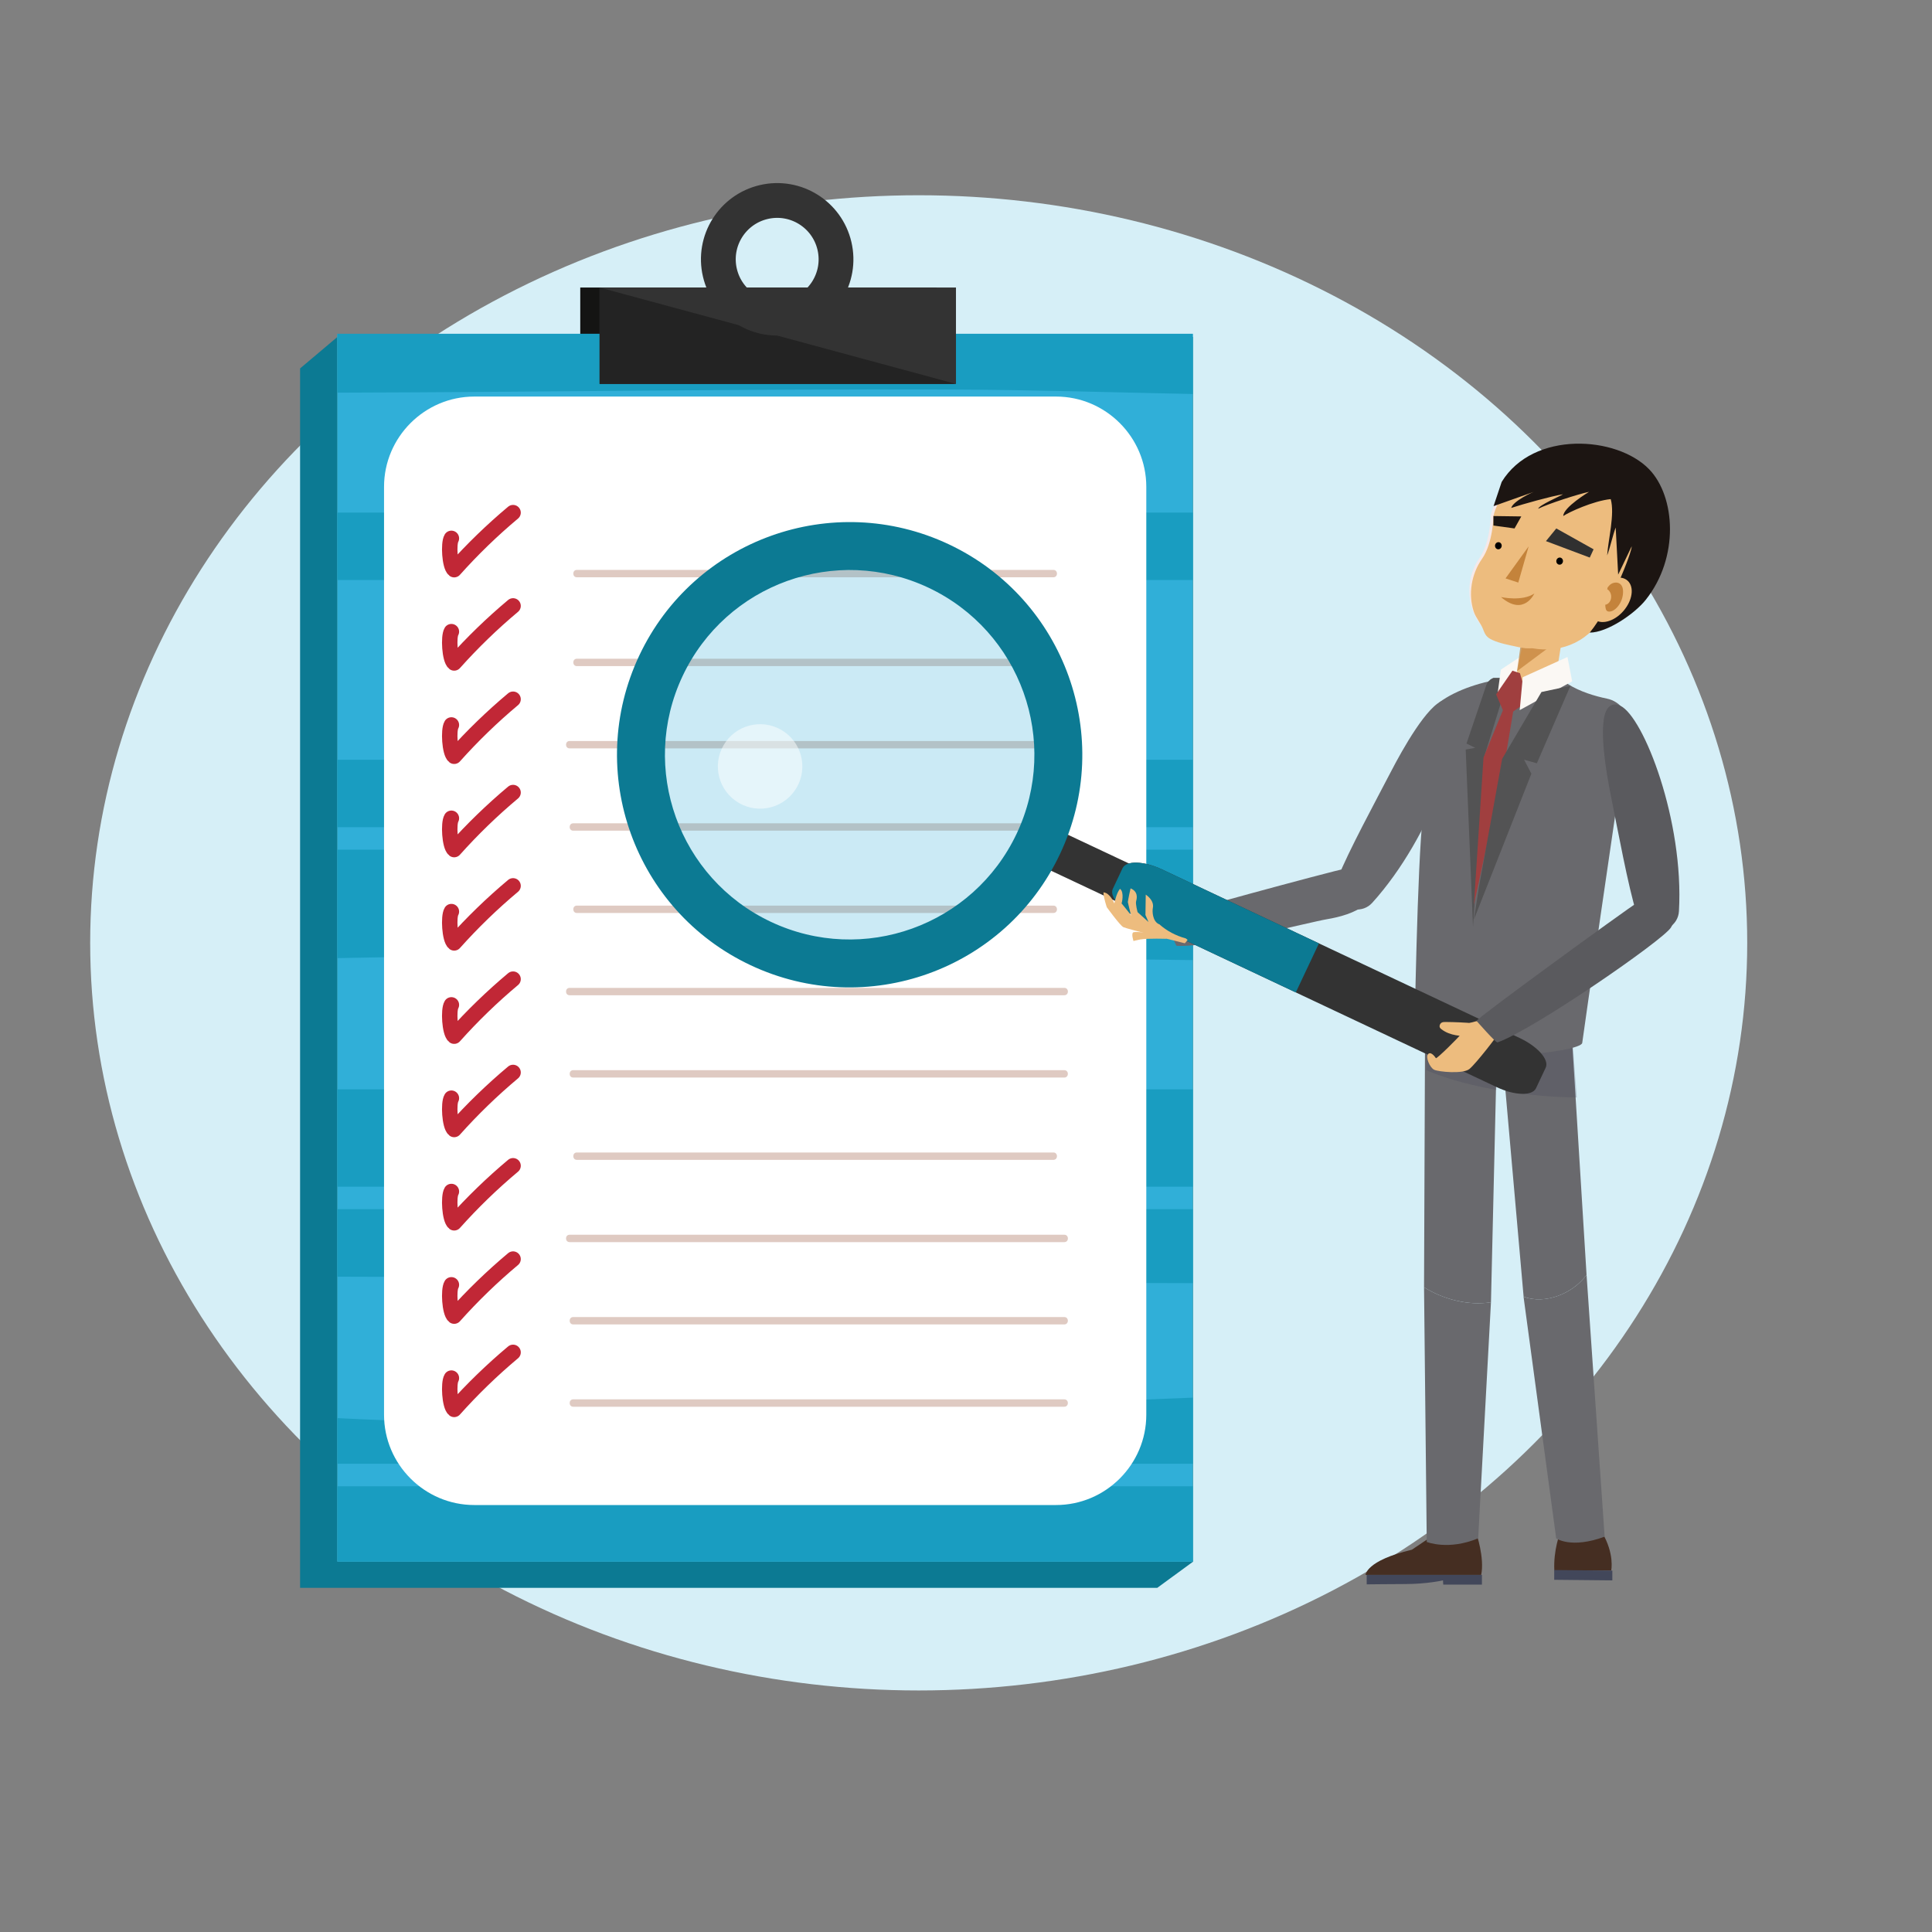 <?xml version="1.0" encoding="utf-8"?>
<!-- Generator: Adobe Illustrator 23.0.6, SVG Export Plug-In . SVG Version: 6.00 Build 0)  -->
<svg version="1.1" id="OBJECTS" xmlns="http://www.w3.org/2000/svg" xmlns:xlink="http://www.w3.org/1999/xlink" x="0px" y="0px"
	 viewBox="0 0 500 500" style="enable-background:new 0 0 500 500;" xml:space="preserve">
<rect x="0" y="0" width="500" height="500" fill="#808080" stroke="none"/>
<ellipse style="fill:#D6EFF7;" cx="237.76" cy="244.01" rx="214.42" ry="193.48"/>
<g>
	
		<rect x="150.17" y="74.41" transform="matrix(-1 -1.224647e-16 1.224647e-16 -1 392.569 173.772)" style="fill:#141413;" width="92.23" height="24.95"/>
	<g>
		<polygon style="fill:#0C7A93;" points="77.66,410.94 299.49,410.94 308.8,404.13 308.8,87.21 87.31,87.21 77.66,95.35 		"/>
		
			<rect x="87.31" y="87.21" transform="matrix(-1 -1.224647e-16 1.224647e-16 -1 396.118 491.339)" style="fill:#5AA4AB;" width="221.49" height="316.92"/>
		<g>
			<g>
				
					<rect x="101.69" y="112.27" transform="matrix(1 -3.706626e-03 3.706626e-03 1 -0.91 0.74)" style="fill:#F7F9F8;" width="194.91" height="267.12"/>
			</g>
		</g>
		<g>
			<rect x="87.31" y="86.39" style="fill:#30AFD8;" width="221.38" height="317.74"/>
			<g>
				<path style="fill:#199DC1;" d="M245.75,100.81c20.99,0.07,41.97,0.73,62.94,1.16V86.39H87.31v15.23
					C140.13,101.48,192.94,100.64,245.75,100.81z"/>
				<rect x="87.31" y="132.66" style="fill:#199DC1;" width="221.38" height="17.45"/>
				<path style="fill:#199DC1;" d="M308.7,248.47v-28.58H87.31v28.07C161.1,246.43,234.9,247.69,308.7,248.47z"/>
				<rect x="87.31" y="281.92" style="fill:#199DC1;" width="221.38" height="25.2"/>
				<path style="fill:#199DC1;" d="M252.59,331.84c18.7,0.18,37.4,0.16,56.1,0.24v-19.15H87.31v17.48
					C142.41,330.5,197.5,331.3,252.59,331.84z"/>
				<path style="fill:#199DC1;" d="M308.7,378.83v-17.12c-12.84,0.48-25.68,1.02-38.51,1.62c-60.91,2.83-121.94,6.81-182.88,3.68
					v11.82H308.7z"/>
				<rect x="87.31" y="384.65" style="fill:#199DC1;" width="221.38" height="19.48"/>
				<rect x="87.31" y="196.63" style="fill:#199DC1;" width="221.38" height="17.45"/>
			</g>
			<path style="fill:#FFFFFF;" d="M273.31,389.5H122.74c-12.84,0-23.35-10.51-23.35-23.35V125.98c0-12.84,10.51-23.35,23.35-23.35
				h150.57c12.84,0,23.35,10.51,23.35,23.35v240.16C296.66,378.99,286.15,389.5,273.31,389.5z"/>
			<g>
				<g>
					
						<path style="fill:none;stroke:#C12736;stroke-width:3.995;stroke-linecap:round;stroke-linejoin:round;stroke-miterlimit:10;" d="
						M116.82,356.65c-0.79,1.29-0.46,7.17,0.72,8.1c4.73-5.29,9.82-10.22,15.24-14.76"/>
				</g>
			</g>
			<g>
				<g>
					
						<path style="fill:none;stroke:#C12736;stroke-width:3.995;stroke-linecap:round;stroke-linejoin:round;stroke-miterlimit:10;" d="
						M116.82,332.51c-0.79,1.29-0.46,7.17,0.72,8.1c4.73-5.29,9.82-10.22,15.24-14.76"/>
				</g>
			</g>
			<g>
				<g>
					
						<path style="fill:none;stroke:#C12736;stroke-width:3.995;stroke-linecap:round;stroke-linejoin:round;stroke-miterlimit:10;" d="
						M116.82,308.36c-0.79,1.29-0.46,7.17,0.72,8.1c4.73-5.29,9.82-10.22,15.24-14.76"/>
				</g>
			</g>
			<g>
				<g>
					
						<path style="fill:none;stroke:#C12736;stroke-width:3.995;stroke-linecap:round;stroke-linejoin:round;stroke-miterlimit:10;" d="
						M116.82,284.21c-0.79,1.29-0.46,7.17,0.72,8.1c4.73-5.29,9.82-10.22,15.24-14.76"/>
				</g>
			</g>
			<g>
				<g>
					
						<path style="fill:none;stroke:#C12736;stroke-width:3.995;stroke-linecap:round;stroke-linejoin:round;stroke-miterlimit:10;" d="
						M116.82,260.06c-0.79,1.29-0.46,7.17,0.72,8.1c4.73-5.29,9.82-10.22,15.24-14.76"/>
				</g>
			</g>
			<g>
				<g>
					
						<path style="fill:none;stroke:#C12736;stroke-width:3.995;stroke-linecap:round;stroke-linejoin:round;stroke-miterlimit:10;" d="
						M116.82,235.92c-0.79,1.29-0.46,7.17,0.72,8.1c4.73-5.29,9.82-10.22,15.24-14.76"/>
				</g>
			</g>
			<g>
				<g>
					
						<path style="fill:none;stroke:#C12736;stroke-width:3.995;stroke-linecap:round;stroke-linejoin:round;stroke-miterlimit:10;" d="
						M116.82,211.77c-0.79,1.29-0.46,7.17,0.72,8.1c4.73-5.29,9.82-10.22,15.24-14.76"/>
				</g>
			</g>
			<g>
				<g>
					
						<path style="fill:none;stroke:#C12736;stroke-width:3.995;stroke-linecap:round;stroke-linejoin:round;stroke-miterlimit:10;" d="
						M116.82,187.62c-0.79,1.29-0.46,7.17,0.72,8.1c4.73-5.29,9.82-10.22,15.24-14.76"/>
				</g>
			</g>
			<g>
				<g>
					
						<path style="fill:none;stroke:#C12736;stroke-width:3.995;stroke-linecap:round;stroke-linejoin:round;stroke-miterlimit:10;" d="
						M116.82,163.47c-0.79,1.29-0.46,7.17,0.72,8.1c4.73-5.29,9.82-10.22,15.24-14.76"/>
				</g>
			</g>
			<g>
				<g>
					
						<path style="fill:none;stroke:#C12736;stroke-width:3.995;stroke-linecap:round;stroke-linejoin:round;stroke-miterlimit:10;" d="
						M116.82,139.33c-0.79,1.29-0.46,7.17,0.72,8.1c4.73-5.29,9.82-10.22,15.24-14.76"/>
				</g>
			</g>
			<g>
				<g>
					<path style="fill:#DFCAC2;" d="M149.29,172.39c41.11,0,82.22,0,123.33,0c1.23,0,1.23-1.91,0-1.91c-41.11,0-82.22,0-123.33,0
						C148.06,170.47,148.06,172.39,149.29,172.39L149.29,172.39z"/>
				</g>
			</g>
			<g>
				<g>
					<path style="fill:#DFCAC2;" d="M149.29,149.4c41.11,0,82.22,0,123.33,0c1.23,0,1.23-1.91,0-1.91c-41.11,0-82.22,0-123.33,0
						C148.06,147.49,148.06,149.4,149.29,149.4L149.29,149.4z"/>
				</g>
			</g>
			<g>
				<g>
					<path style="fill:#DFCAC2;" d="M147.41,193.68c33.25,0,66.5,0,99.75,0c9.43,0,18.86,0,28.29,0c1.23,0,1.23-1.91,0-1.91
						c-33.25,0-66.5,0-99.75,0c-9.43,0-18.86,0-28.29,0C146.18,191.77,146.18,193.68,147.41,193.68L147.41,193.68z"/>
				</g>
			</g>
			<g>
				<g>
					<path style="fill:#DFCAC2;" d="M148.35,214.98c42.36,0,84.73,0,127.09,0c1.23,0,1.23-1.91,0-1.91c-42.36,0-84.73,0-127.09,0
						C147.12,213.07,147.12,214.98,148.35,214.98L148.35,214.98z"/>
				</g>
			</g>
			<g>
				<g>
					<path style="fill:#DFCAC2;" d="M149.29,236.28c41.11,0,82.22,0,123.33,0c1.23,0,1.23-1.91,0-1.91c-41.11,0-82.22,0-123.33,0
						C148.06,234.37,148.06,236.28,149.29,236.28L149.29,236.28z"/>
				</g>
			</g>
			<g>
				<g>
					<path style="fill:#DFCAC2;" d="M147.41,257.57c33.25,0,66.5,0,99.75,0c9.43,0,18.86,0,28.29,0c1.23,0,1.23-1.91,0-1.91
						c-33.25,0-66.5,0-99.75,0c-9.43,0-18.86,0-28.29,0C146.18,255.66,146.18,257.57,147.41,257.57L147.41,257.57z"/>
				</g>
			</g>
			<g>
				<g>
					<path style="fill:#DFCAC2;" d="M148.35,278.87c42.36,0,84.73,0,127.09,0c1.23,0,1.23-1.91,0-1.91c-42.36,0-84.73,0-127.09,0
						C147.12,276.96,147.12,278.87,148.35,278.87L148.35,278.87z"/>
				</g>
			</g>
			<g>
				<g>
					<path style="fill:#DFCAC2;" d="M149.29,300.17c41.11,0,82.22,0,123.33,0c1.23,0,1.23-1.91,0-1.91c-41.11,0-82.22,0-123.33,0
						C148.06,298.26,148.06,300.17,149.29,300.17L149.29,300.17z"/>
				</g>
			</g>
			<g>
				<g>
					<path style="fill:#DFCAC2;" d="M147.41,321.46c33.25,0,66.5,0,99.75,0c9.43,0,18.86,0,28.29,0c1.23,0,1.23-1.91,0-1.91
						c-33.25,0-66.5,0-99.75,0c-9.43,0-18.86,0-28.29,0C146.18,319.55,146.18,321.46,147.41,321.46L147.41,321.46z"/>
				</g>
			</g>
			<g>
				<g>
					<path style="fill:#DFCAC2;" d="M148.35,342.76c42.36,0,84.73,0,127.09,0c1.23,0,1.23-1.91,0-1.91c-42.36,0-84.73,0-127.09,0
						C147.12,340.85,147.12,342.76,148.35,342.76L148.35,342.76z"/>
				</g>
			</g>
			<g>
				<g>
					<path style="fill:#DFCAC2;" d="M148.35,364.06c42.36,0,84.73,0,127.09,0c1.23,0,1.23-1.91,0-1.91c-42.36,0-84.73,0-127.09,0
						C147.12,362.15,147.12,364.06,148.35,364.06L148.35,364.06z"/>
				</g>
			</g>
		</g>
	</g>
	
		<rect x="155.17" y="74.41" transform="matrix(-1 -1.224647e-16 1.224647e-16 -1 402.575 173.772)" style="fill:#333333;" width="92.23" height="24.95"/>
	<polygon style="fill:#232323;" points="155.17,99.36 247.4,99.36 155.17,74.41 	"/>
	
		<ellipse transform="matrix(0.974 -0.228 0.228 0.974 -9.992 47.668)" style="fill:none;stroke:#333333;stroke-width:9;stroke-miterlimit:10;" cx="201.07" cy="67.03" rx="15.22" ry="15.22"/>
</g>
<g>
	<g>
		<path style="fill:#5884C2;" d="M370.49,260.14c0,0,32.47-1.95,33.75-2.69c0,0,7.85,17.77-15.51,21.52
			C365.37,282.71,370.49,260.14,370.49,260.14z"/>
		<g>
			<path style="fill:#452E22;" d="M402.26,406.47h14.72c0,0,0.94-4.33-2.41-9.95l-10.82,0.17
				C403.76,396.68,401.98,401.12,402.26,406.47z"/>
			<polygon style="fill:#42475A;" points="417.27,409 402.23,408.85 402.23,406.32 417.27,406.47 			"/>
		</g>
		<g>
			<path style="fill:#452E22;" d="M382.05,396.77c0,0,2.21,6.36,1.28,10.82h-29.91c0,0-0.02-3.68,11.98-6.53l8.34-5.63
				L382.05,396.77z"/>
			<path style="fill:#42475A;" d="M383.51,410.09h-10l-0.07-1.09c0,0-4.14,0.95-9.81,0.95c-2.76,0-9.93,0.08-9.93,0.08v-2.44h29.82
				V410.09z"/>
		</g>
		<path style="fill:#69696D;" d="M368.54,333.15l0.7,65.9c0,0,5.57,2.28,13.31-0.94l3.31-61.09
			C379.93,337.98,373.45,336.21,368.54,333.15z"/>
		<path style="fill:#69696D;" d="M410.6,329.93l-4.17-67.5h-37.61l-0.28,70.72c4.91,3.06,11.39,4.82,17.32,3.88l1.32-56.22
			l2.29-0.12l4.84,54.89C399.9,337.66,407.02,334.82,410.6,329.93z"/>
		<path style="fill:#69696D;" d="M410.6,329.93c-3.58,4.89-10.71,7.73-16.31,5.65l8.45,62.54c0,0,3.81,2.78,12.54-0.43L410.6,329.93
			z"/>
		<path style="opacity:0.24;fill:#464658;" d="M406.43,262.43H369.1v14.53c3.1,1.35,9.15,3.52,18.15,5.1l-0.01-1.26l2.25-0.11
			l0.24,1.8c5.24,0.8,11.35,1.42,18.35,1.54L406.43,262.43z"/>
		<g>
			<path style="fill:#69696D;" d="M346.66,232.64c1.71,3.18,6.05,3.69,8.47,1.01c15.69-17.33,24.47-44.85,21.58-50.93
				c-0.09-0.19-0.19-0.36-0.3-0.52c-0.63-0.91-1.57-1.27-2.65-1.01c-4.3,1.04-10.94,13.05-13.6,18.16
				c-4.05,7.79-11.33,21.22-13.89,27.78C345.68,228.7,345.87,231.18,346.66,232.64L346.66,232.64z"/>
			<path style="fill:#69696D;" d="M304.54,244.78c9.08,0.47,34.4-6.14,38.89-6.89c3.17-0.53,7.34-1.6,9.97-3.86
				c8.04-6.94-1.27-10.13-4.5-9.43c-5.62,1.23-47.25,12.48-47.12,12.99C301.77,237.6,304.14,244.76,304.54,244.78z"/>
		</g>
		<path style="fill:#69696D;" d="M421.3,188.49c0.52-3.59-1.84-6.94-5.39-7.68c-3.2-0.66-7.04-1.81-10.19-3.81
			c-6.02-3.82-24.31-1.88-33.24,4.78c-2.72,5.59-2.77,17.48-4.22,29.23c-1.49,12.15-2.2,57.95-2.2,57.95
			c12.09,7.1,43.14,3.36,43.42,0.94C409.7,267.9,418.32,208.83,421.3,188.49z"/>
		<path style="fill:#535354;" d="M384.66,177.3l-5.13,15.12l2.26,1.12l-2.47,0.44l1.89,45.9l2.93-44.14l6.3-20.31h-3.95l-0.3,0.15
			C385.47,175.92,384.92,176.55,384.66,177.3z"/>
		<polygon style="fill:#FBF8F4;" points="392.94,175.48 387.52,179.93 388.42,173.3 393.35,170.03 		"/>
		<path style="fill:#EDBC7E;" d="M401.74,178.21c-5.61,6.38-11.58,3.22-9.26-3.55l2.34-11.99l9.72,0.89l-2.1,13.16
			C402.34,177.27,402.11,177.79,401.74,178.21z"/>
		<polygon style="opacity:0.72;fill-rule:evenodd;clip-rule:evenodd;fill:#C4833B;" points="392.59,173.71 404.35,164.94 
			404.59,163.13 394.26,161.7 392.98,171.02 		"/>
		<path style="fill:#F6E9E9;" d="M392.48,167.36L392.48,167.36c-12.64-2.81-14.72-15.61-9.64-22.86c2.91-4.15,2.97-11.1,2.97-11.1
			c1.79-7.53,10.58-15.34,18.56-13.57l0,0c7.98,1.77,13,9.32,11.21,16.86C415.57,136.7,411.59,171.11,392.48,167.36z"/>
		<path style="fill:#EDBC7E;" d="M424.47,127c-3.57-3.7-12.15-6.12-16.81-7.15c-4.2-0.94-8.37-0.19-11.69,1.76
			c-4.6,2.54-8.37,7.29-9.47,11.94c0,0-0.06,6.95-2.97,11.1c-2.71,3.87-3.62,9.11-2.12,13.62c0.57,1.7,1.83,3.01,2.45,4.67
			c0.51,1.38,0.94,2.04,2.37,2.69c1.97,0.89,4.15,1.27,6.25,1.73c0.24,0.05,0.24,0.05,0.69,0.15c1.11,0.24,2.25,0.32,3.39,0.26
			c7.91,1.41,15.28-2.01,19.21-9.8l9.61-17.99C427.23,135.72,427.68,130.34,424.47,127z"/>
		<path d="M402.78,145.1c-0.07,0.5,0.26,0.97,0.73,1.03c0.47,0.07,0.91-0.29,0.98-0.8c0.07-0.5-0.26-0.97-0.73-1.03
			C403.29,144.24,402.85,144.6,402.78,145.1z"/>
		<path d="M386.92,141.12c-0.07,0.5,0.26,0.97,0.73,1.03c0.47,0.07,0.91-0.29,0.98-0.8c0.07-0.5-0.26-0.97-0.73-1.03
			C387.42,140.26,386.99,140.62,386.92,141.12z"/>
		<polygon style="fill:#C4833B;" points="395.62,141.39 389.63,149.69 392.93,150.77 		"/>
		<g>
			<path style="fill:#1C1512;" d="M386.53,130.99c3.78-1.34,7.57-2.68,11.35-4.02c-1.62,0.43-6.37,2.85-6.77,4.48
				c3.27-1.06,10.03-2.95,13.41-3.54c-0.73,0.49-6.32,2.88-6.43,3.75c2.55-1.28,10.36-3.79,13.15-4.37c0,0-6.7,4.03-6.66,6.25
				c1.37-0.95,7.76-3.92,12.27-4.37c1.11,3.85-0.67,10.58-0.92,14.58c0.72-1.87,1.49-5.36,2.21-7.23c0.21,4.06,0.43,8.13,0.64,12.19
				c0.65-1.32,2.86-6.01,3.51-7.33c0.05,1.51-5.43,15.75-10.87,22.34c4.51,0,11.61-4.85,14.51-8.5c8.69-10.93,7.7-26.67,0.89-33.75
				c-8.38-8.7-30.04-10.08-38.19,3.26L386.53,130.99z"/>
		</g>
		<g>
			<path style="fill:#EDBC7E;" d="M413.22,152.78c-2.23,2.88-2.4,6.31-0.39,7.66c2.01,1.35,5.45,0.12,7.67-2.76
				c2.23-2.88,2.4-6.31,0.39-7.66C418.88,148.67,415.45,149.91,413.22,152.78z"/>
			<path style="fill-rule:evenodd;clip-rule:evenodd;fill:#C4833B;" d="M416.06,152.02c0.49-0.66,1.05-1.18,2.02-1.25
				c0.97-0.07,2.28,0.59,1.9,3.25c-0.37,2.66-2.57,4.7-3.94,4.18c-0.43-0.16-0.59-0.84-0.6-1.69c0.89-0.13,1.56-1.05,1.53-2.15
				c-0.02-0.82-0.43-1.53-1.02-1.87C416.02,152.19,416.06,152.02,416.06,152.02z"/>
		</g>
		<polygon style="fill:#A03F3F;" points="393.36,174.22 395.48,181.44 391.61,184.15 389.53,196.68 381.45,234.18 383.93,196.05 
			388.95,183.81 387.19,179.7 391.42,173.57 		"/>
		<polygon style="fill:#FBF8F4;" points="394.09,175.26 393.3,183.78 406.88,176.33 405.66,170.03 		"/>
		<polygon style="fill:#535354;" points="406.42,177.5 397.74,197.54 394.43,196.61 396.32,200.23 381.45,237.96 382.77,229.42 
			388.76,196.38 398.93,179.09 		"/>
		<polygon style="fill:#303030;" points="400.09,140.04 411.43,144.3 412.42,142.16 402.77,136.76 		"/>
		<polygon style="fill:#1C1512;" points="391.96,136.76 393.71,133.65 386.5,133.55 386.5,136.01 		"/>
		<path style="fill:#C4833B;" d="M388.46,154.52c0,0,5.54,1.23,8.64-0.94C397.1,153.57,394.4,159.65,388.46,154.52z"/>
		<g>
			<path style="fill:#5A5A5E;" d="M427.28,240.36c3.33,1.4,7.02-0.93,7.23-4.53c1.34-23.34-9.11-50.28-15.17-53.19
				c-0.19-0.09-0.37-0.16-0.56-0.22c-1.07-0.31-2.03,0-2.7,0.88c-2.69,3.51-0.33,17.03,0.82,22.67c1.74,8.61,4.5,23.63,6.63,30.34
				C424.04,237.9,425.75,239.71,427.28,240.36L427.28,240.36z"/>
		</g>
	</g>
	<g>
		
			<rect x="274.2" y="210.39" transform="matrix(0.426 -0.905 0.905 0.426 -41.727 380.796)" style="fill:#333333;" width="10.28" height="25.8"/>
		<path style="fill:#333333;" d="M393.3,268.64c4.67,2.2,7.69,5.63,6.73,7.66l-2.52,5.35c-0.96,2.03-5.52,1.89-10.19-0.31
			l-92.58-43.65c-4.67-2.2-7.68-5.63-6.73-7.66l2.52-5.35c0.96-2.03,5.52-1.88,10.19,0.32L393.3,268.64z"/>
		<path style="fill:#0C7A93;" d="M341.34,244.15L300.71,225c-4.67-2.2-9.23-2.34-10.19-0.32l-2.52,5.35
			c-0.96,2.03,2.06,5.46,6.73,7.66l40.62,19.15L341.34,244.15z"/>
		<path style="opacity:0.25;fill:#30AFD8;" d="M241.78,148.74c25.18,11.87,35.96,41.9,24.1,67.07
			c-11.87,25.17-41.89,35.96-67.07,24.09c-25.17-11.87-35.96-41.89-24.09-67.07C186.59,147.66,216.61,136.87,241.78,148.74z"/>
		<path style="fill:#0C7A93;" d="M165.44,169.66c-14.18,30.08-1.29,65.95,28.78,80.12c30.07,14.18,65.94,1.29,80.12-28.79
			c14.18-30.07,1.29-65.94-28.78-80.12C215.48,126.7,179.61,139.59,165.44,169.66z M263.13,215.71
			c-11.26,23.88-39.74,34.11-63.62,22.86c-23.88-11.26-34.11-39.74-22.85-63.62c11.26-23.88,39.74-34.11,63.62-22.86
			C264.15,163.35,274.38,191.84,263.13,215.71z"/>
		<path style="opacity:0.5;fill:#FFFFFF;" d="M202.19,188.89c5.23,3.02,7.01,9.71,3.99,14.94c-3.03,5.22-9.72,7.01-14.94,3.98
			c-5.23-3.02-7.01-9.7-3.99-14.93C190.28,187.65,196.96,185.87,202.19,188.89z"/>
	</g>
	<path style="fill:#EDBC7E;" d="M387.03,263.88c-1.81,0.04-3.65,0.03-5.4,0.52c-0.69,0.2-1.63,0.33-2.19,0.81
		c-0.32,0.28-0.46,0.71-0.63,1.08c-0.22,0.46-0.45,0.91-0.72,1.34c-0.45,0.71-6.31,6.52-6.49,6.22c0,0-1.15-1.84-1.97-1.1
		c-0.82,0.74,0.41,3.56,1.53,4.1c1.13,0.54,7.45,1.16,9.12-0.19c1.66-1.35,7.43-8.77,7.57-9.35c0,0,0.05-0.04,0.14-0.12
		L387.03,263.88z"/>
	<g>
		<path style="fill:#EDBC7E;" d="M381.62,264.84c-2.51-0.22-5.02-0.33-7.54-0.35c-0.37,0-0.75,0-1.07,0.22
			c-0.32,0.22-0.55,0.72-0.4,1.14c0.08,0.24,0.27,0.39,0.45,0.53c2.27,1.71,5.06,1.79,7.71,1.81"/>
	</g>
	<path style="fill:#5A5A5E;" d="M387.54,269.78c9.25-3.24,43.13-26.62,44.92-29.78c5.5-9.72-4.99-8.91-7.96-6.95
		c-5.17,3.42-42.68,30.74-42.37,31.16C382.14,264.21,387.14,269.92,387.54,269.78z"/>
	<g>
		<path style="fill:#EDBC7E;" d="M302,242.97c0,0-4.98-0.18-6.94,0.17c-1.21,0.22-1.71,0.4-1.71,0.4s-0.7-2.07,0.02-2.28
			c0.72-0.21,4.65,0.22,4.65,0.22L302,242.97z"/>
		<path style="fill:#EDBC7E;" d="M300.03,239.2c-0.06-0.02-0.13-0.04-0.18-0.06c-1.54-0.79-1.69-3.18-1.49-4.18
			c0.41-2.03-1.84-3.43-1.84-3.43l-0.08,5.27l0.79,1.81l-2.82-2.54c0,0-0.59-2.14-0.38-2.86c0.21-0.72,0.57-2.48-1.44-3.3
			c-0.51,2.21-0.71,3.53-0.71,3.53s0.6,2.68,0.88,3.54c-0.53-0.82-2.56-3.26-2.51-3.19c0.05,0.08,0.79-2.9-0.4-3.76
			c-0.98,1.16-1.45,3.79-1.45,3.79s-1.08-2.74-2.82-2.88c-0.04,1.22,0.86,3.85,0.86,3.85s3.41,4.7,4.27,5.15
			c0.86,0.45,15.92,4.18,15.92,4.18s0.35-0.37,0.72-0.89c-0.15-0.12-0.31-0.24-0.47-0.37C304.34,242.17,301.96,240.93,300.03,239.2z
			"/>
	</g>
</g>
</svg>
